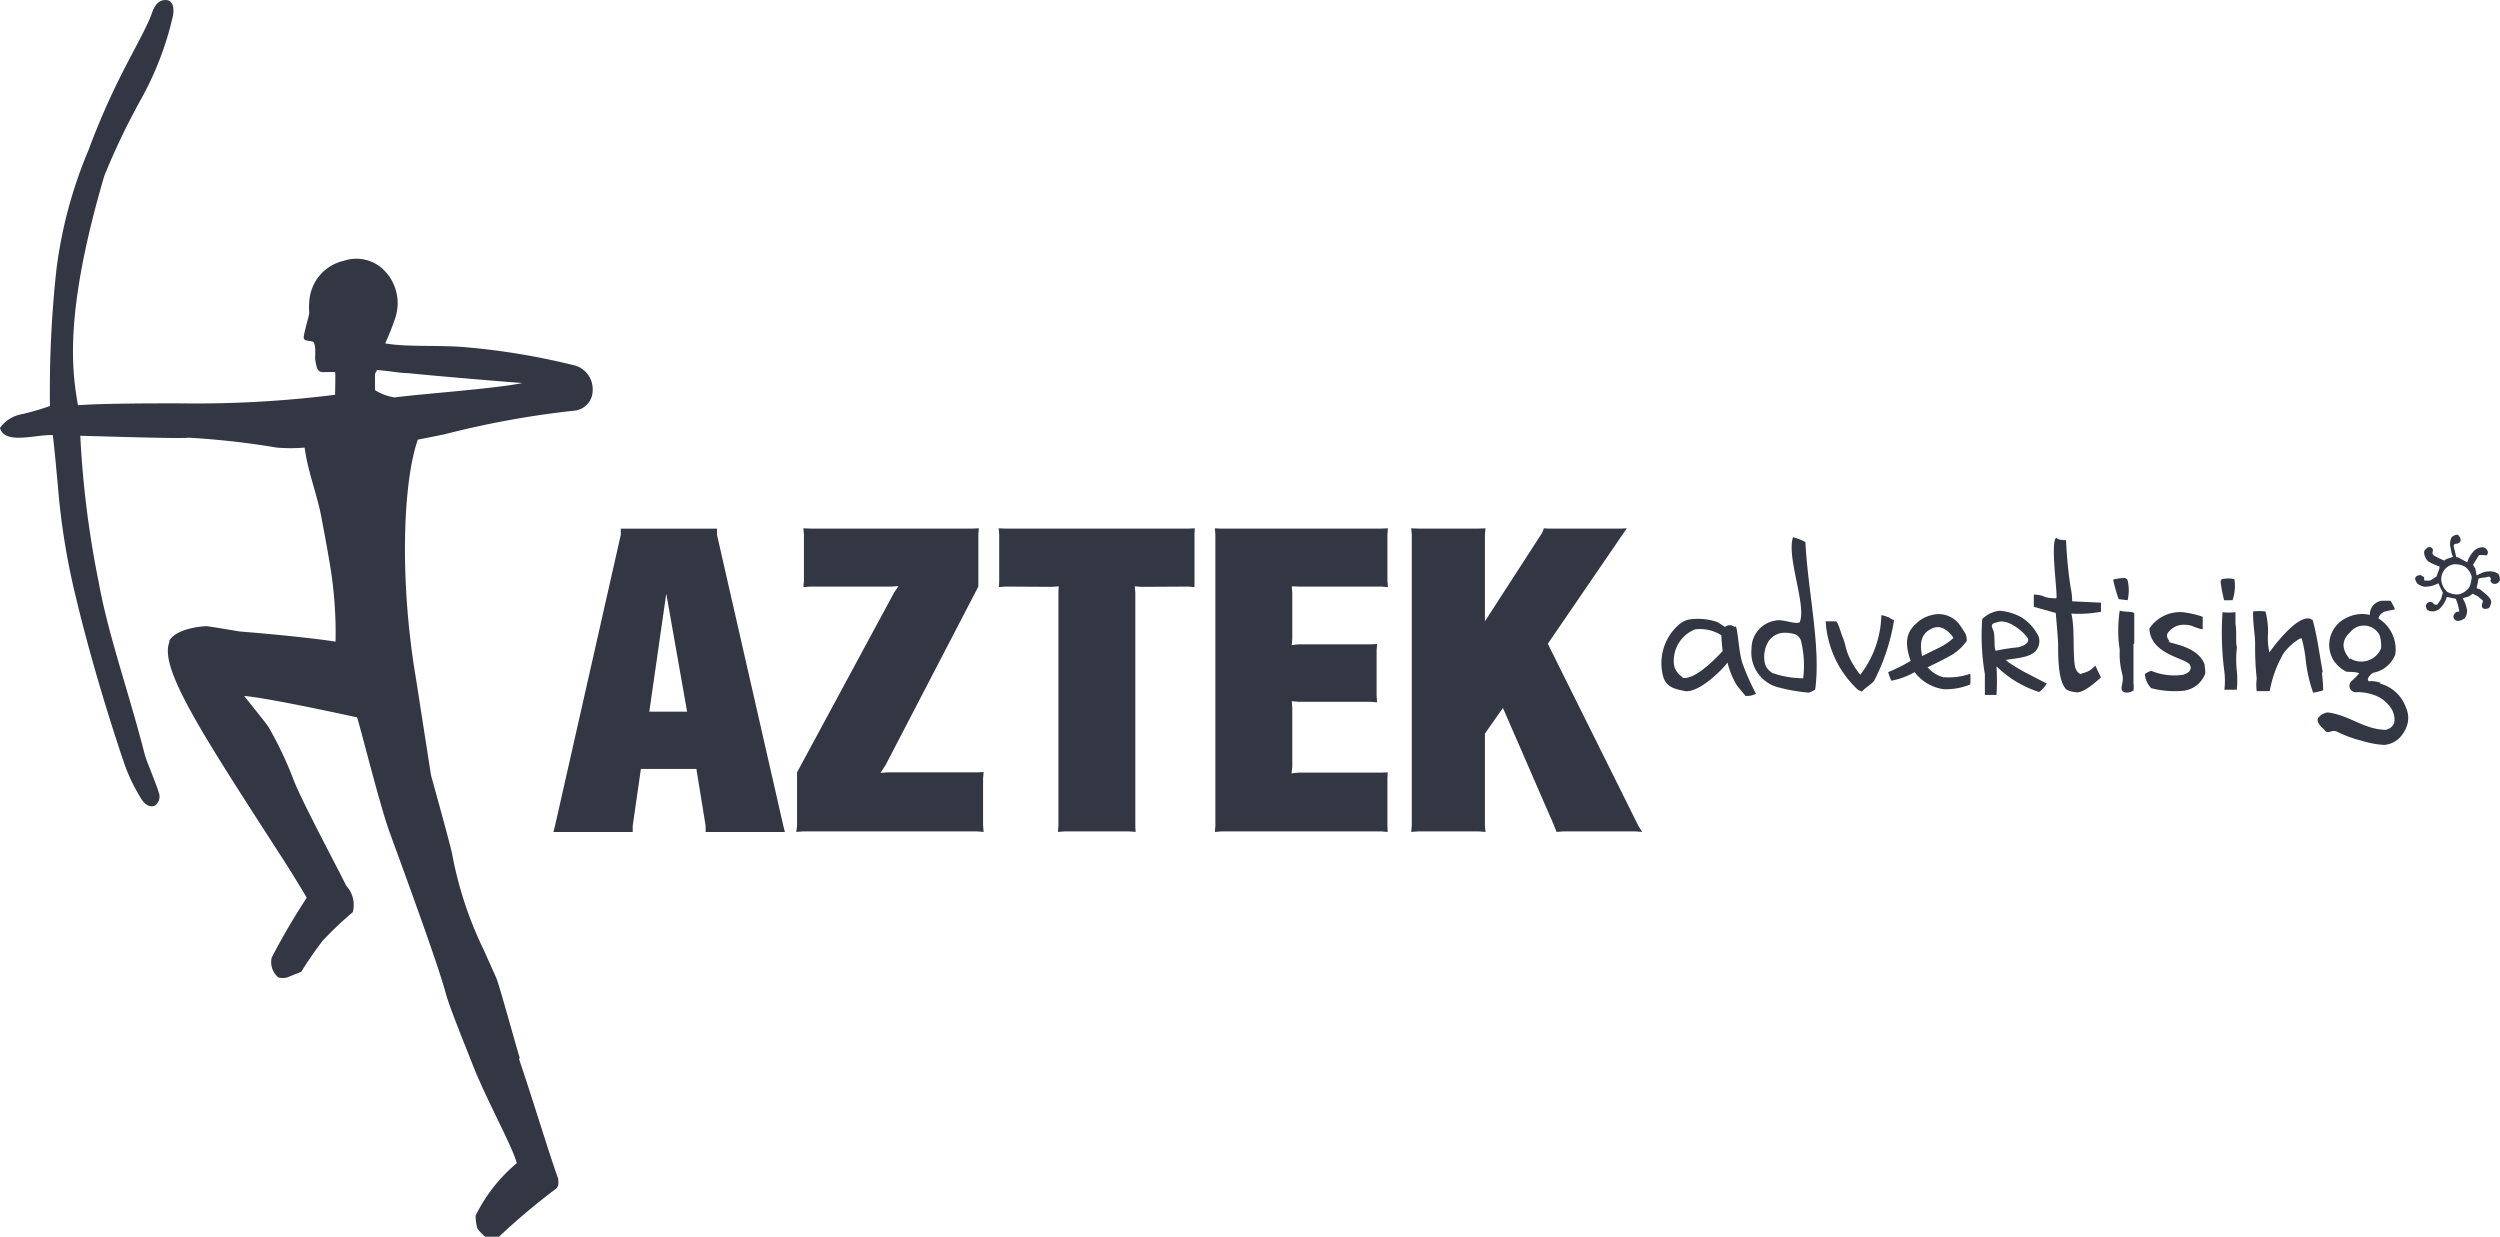 <svg id="Layer_1" data-name="Layer 1" xmlns="http://www.w3.org/2000/svg" viewBox="0 0 95 47"><defs><style>.cls-1{fill:#323743;}</style></defs><title>Aztek-logo</title><path class="cls-1" d="M25.307,27.654l.643-4.479v-.01l.793,4.489Zm2.571-6.723V20.7H24.223v.234l-2.5,11.06-.06.234h3.013v-.234l.311-2.163h2.109l.351,2.163v.234h3.013l-.06-.234Z" transform="translate(-0.633 -0.611)"/><polygon class="cls-1" points="37.378 29.339 37.126 29.349 33.742 29.349 33.461 29.369 33.662 29.054 37.177 22.29 37.177 20.31 37.197 20.076 36.946 20.086 30.78 20.086 30.529 20.076 30.549 20.31 30.549 22.077 30.529 22.311 30.78 22.29 33.883 22.29 34.144 22.27 33.983 22.504 30.288 29.349 30.288 31.38 30.258 31.614 30.519 31.593 37.126 31.593 37.378 31.614 37.357 31.37 37.357 29.572 37.378 29.339"/><polygon class="cls-1" points="52.481 22.29 52.742 22.311 52.722 22.077 52.722 20.31 52.742 20.076 52.491 20.086 46.365 20.086 46.165 20.076 46.184 20.3 46.184 31.38 46.165 31.614 46.416 31.593 52.491 31.593 52.732 31.614 52.722 31.38 52.722 29.582 52.732 29.349 52.491 29.359 49.338 29.359 49.077 29.389 49.107 29.146 49.107 26.891 49.087 26.647 49.338 26.668 52.08 26.668 52.331 26.688 52.311 26.444 52.311 24.707 52.331 24.474 52.08 24.484 49.338 24.484 49.087 24.514 49.107 24.271 49.107 22.534 49.087 22.28 49.338 22.29 52.481 22.29"/><polygon class="cls-1" points="45.402 20.076 45.171 20.086 38.201 20.086 37.95 20.076 37.97 20.31 37.97 22.077 37.96 22.31 38.201 22.29 39.979 22.3 40.23 22.28 40.22 22.513 40.22 31.38 40.2 31.613 40.451 31.593 42.911 31.593 43.152 31.613 43.142 31.38 43.142 22.513 43.121 22.28 43.372 22.3 45.151 22.29 45.391 22.31 45.391 22.077 45.391 20.31 45.402 20.076"/><polygon class="cls-1" points="58.817 24.463 61.7 20.249 61.82 20.076 61.6 20.086 58.839 20.086 58.668 20.076 58.607 20.238 56.427 23.61 56.427 20.309 56.449 20.076 56.197 20.086 53.877 20.086 53.626 20.076 53.647 20.309 53.647 31.38 53.626 31.613 53.877 31.593 56.197 31.593 56.449 31.613 56.427 31.38 56.427 27.876 57.111 26.901 59.059 31.38 59.149 31.613 59.411 31.593 62.142 31.593 62.403 31.613 62.252 31.37 58.817 24.463"/><path class="cls-1" d="M64.593,26.355a.72.72,0,0,1-.341-.437,1.282,1.282,0,0,1,.793-1.391,1.52,1.52,0,0,1,1,.223c0,.213.05.6.05.6-.2.213-1.054,1.137-1.557,1.016m2.008-1.93a.28.28,0,0,0-.362,0l-.281-.183a2.278,2.278,0,0,0-1.095-.1.889.889,0,0,0-.4.213,1.953,1.953,0,0,0-.6,1.848c.1.518.452.569.813.65.522.132,1.456-.792,1.657-1.077a3.148,3.148,0,0,0,.321.812c.08.132.261.325.362.457a.745.745,0,0,0,.4-.081,8.567,8.567,0,0,1-.492-1.1c-.171-.427-.191-1.371-.281-1.462" transform="translate(-0.633 -0.611)"/><path class="cls-1" d="M69.161,26.385A3.606,3.606,0,0,1,68,26.192a.613.613,0,0,1-.291-.335,1.125,1.125,0,0,1,.141-.894.758.758,0,0,1,.452-.295,1.173,1.173,0,0,1,.582.061.421.421,0,0,1,.181.213,3.907,3.907,0,0,1,.09,1.432m-.392-5.332c-.241.741.522,2.59.261,3.209-.111.112-.663-.122-.9-.061a1.072,1.072,0,0,0-.933,1.066,1.369,1.369,0,0,0,1.053,1.483,6.85,6.85,0,0,0,1.126.193.857.857,0,0,0,.241-.122c.221-1.625-.281-3.727-.372-5.6a1.808,1.808,0,0,0-.472-.183" transform="translate(-0.633 -0.611)"/><path class="cls-1" d="M72.415,24.069c-.05,0-.1-.051-.291-.081a3.858,3.858,0,0,1-.8,2.265,3.137,3.137,0,0,1-.472-.792c-.08-.2-.11-.437-.191-.62s-.181-.62-.271-.62h-.381a3.854,3.854,0,0,0,1.224,2.6l.151.071c.132-.152.372-.284.463-.406a7.648,7.648,0,0,0,.762-2.316.391.391,0,0,1-.191-.1" transform="translate(-0.633 -0.611)"/><path class="cls-1" d="M76.463,25.329c-.07-.142,0-.609-.1-.8s0-.244.181-.274c.392-.152,1,.376,1.145.609,0,0,.131.223-.372.345a7.269,7.269,0,0,0-.854.132m.5.447-.11-.1c.34-.061,1-.081,1.185-.406a.555.555,0,0,0,.06-.487,1.754,1.754,0,0,0-.643-.721,2,2,0,0,0-.834-.254,1.119,1.119,0,0,0-.663.315,8.588,8.588,0,0,0,.1,2.092v.792H76.5a8.916,8.916,0,0,0,0-1.087,4.658,4.658,0,0,0,.482.406,4.154,4.154,0,0,0,1.135.569.916.916,0,0,0,.29-.325c-.251-.122-.531-.274-.792-.406a7.294,7.294,0,0,1-.663-.4" transform="translate(-0.633 -0.611)"/><path class="cls-1" d="M79.767,26.223s-.181.051-.281-.264c-.1-.569,0-1.442-.141-2.031a4.588,4.588,0,0,0,1.125-.071v-.345l-1.095-.051a2.413,2.413,0,0,0-.06-.538,15.923,15.923,0,0,1-.171-1.787c-.131,0-.291,0-.372-.091-.241.132.07,2.234,0,2.3-.542,0-.363-.112-.854-.142v.467l.834.234s.07.8.09,1.148c0,.589,0,1.462.32,1.767a1.01,1.01,0,0,0,.413.1c.311,0,.894-.569.894-.569s-.191-.386-.211-.447a.88.88,0,0,1-.553.3" transform="translate(-0.633 -0.611)"/><path class="cls-1" d="M81.484,23.419a1.7,1.7,0,0,0,0-.752.164.164,0,0,0-.1-.091,1.7,1.7,0,0,0-.452.061,6.111,6.111,0,0,0,.211.741Z" transform="translate(-0.633 -0.611)"/><path class="cls-1" d="M81.735,25.065V23.937c0-.112-.331-.051-.552-.122a4.9,4.9,0,0,0,0,1.493,3.009,3.009,0,0,0,.09.9c.09.315-.08.5,0,.64s.351.071.432,0a.965.965,0,0,0,0-.274V25.085" transform="translate(-0.633 -0.611)"/><path class="cls-1" d="M85.47,23.419a1.674,1.674,0,0,0,.07-.8,1.084,1.084,0,0,0-.471,0,.12.12,0,0,0-.051.112,5.77,5.77,0,0,0,.132.691Z" transform="translate(-0.633 -0.611)"/><path class="cls-1" d="M85.641,25.247c-.069-.295,0-.538-.06-.945v-.427a2.214,2.214,0,0,1-.492,0,11.309,11.309,0,0,0,.071,2.265,2.965,2.965,0,0,1,0,.68h.471a3.461,3.461,0,0,0,0-.721,4.09,4.09,0,0,1,0-.853" transform="translate(-0.633 -0.611)"/><path class="cls-1" d="M88.9,26.162c-.15-.812-.2-1.3-.382-1.98,0,0-.121-.091-.19-.071-.553,0-1.457,1.29-1.457,1.29a2.42,2.42,0,0,1-.06-.589,2.948,2.948,0,0,0-.09-.965,1.835,1.835,0,0,0-.472,0c0,.528.06.741.08,1.188a11.237,11.237,0,0,0,.06,1.371,1.655,1.655,0,0,0,0,.467h.492a4.5,4.5,0,0,1,.523-1.432,2.129,2.129,0,0,1,.633-.569H88.1a5.461,5.461,0,0,1,.141.731,5.632,5.632,0,0,0,.291,1.33,2.234,2.234,0,0,0,.383-.091c-.006-.227-.023-.455-.051-.68" transform="translate(-0.633 -0.611)"/><path class="cls-1" d="M74.122,24.466c.422-.142.744.386.744.386a2.342,2.342,0,0,1-.512.355l-.684.335c0-.132-.241-.833.452-1.077m.392,1.889a1.2,1.2,0,0,1-.633-.386s.542-.254.914-.467a1.87,1.87,0,0,0,.573-.538c0-.193,0-.223-.261-.6a1,1,0,0,0-.845-.416,1.373,1.373,0,0,0-.683.244c-.35.295-.673.6-.341,1.534a6.328,6.328,0,0,1-.854.427,1.884,1.884,0,0,0,.121.325,2.811,2.811,0,0,0,.884-.325,1.664,1.664,0,0,0,1.115.65,2.446,2.446,0,0,0,1-.183,2.742,2.742,0,0,0,0-.406,2.481,2.481,0,0,1-1,.132" transform="translate(-0.633 -0.611)"/><path class="cls-1" d="M83.09,24.993c-.08-.091-.161-.223-.069-.345a.738.738,0,0,1,.642-.295c.271,0,.372.122.673.173v-.477a3.513,3.513,0,0,0-.743-.173,1.4,1.4,0,0,0-1.284.62c.05,1.016,1.426,1.117,1.547,1.391s-.272.366-.272.366a2.268,2.268,0,0,1-1.205-.152.893.893,0,0,0-.24.122.84.84,0,0,0,.24.538,3.5,3.5,0,0,0,1.205.1,1,1,0,0,0,.824-.6c.059-.071,0-.284,0-.4-.261-.711-1.305-.782-1.386-.873" transform="translate(-0.633 -0.611)"/><path class="cls-1" d="M89.929,25.664c-.241-.3-.393-.64,0-1.016a.667.667,0,0,1,.944-.123.685.685,0,0,1,.181.214,1.28,1.28,0,0,1,.06.508.815.815,0,0,1-1.175.386m1.165.924c-.442-.132-.432,0-.482-.091s.13-.274.21-.295a1.1,1.1,0,0,0,.824-.7,1.387,1.387,0,0,0-.643-1.361.372.372,0,0,1,.311-.274,2.513,2.513,0,0,1,.3-.061c.06,0-.151-.335-.151-.335h-.321a.516.516,0,0,0-.462.538,1.28,1.28,0,0,0-.865.1,1.131,1.131,0,0,0-.592,1.477,1.047,1.047,0,0,0,.05.108,1.249,1.249,0,0,0,.523.477c.05,0,.422,0,.472.061-.2.244-.291.264-.341.366a.246.246,0,0,0,.112.326.242.242,0,0,0,.149.019,1.885,1.885,0,0,1,.591.091,1.277,1.277,0,0,1,.753.6c.071.173.232.6-.24.741-.813,0-1.4-.559-2.209-.66a.532.532,0,0,0-.362.2c-.1.132.089.345.2.427.181.264.251,0,.5.1a4.653,4.653,0,0,0,.934.345,3.575,3.575,0,0,0,.864.162.918.918,0,0,0,.6-.284,1.171,1.171,0,0,0,.232-.355.925.925,0,0,0,0-.772,1.43,1.43,0,0,0-1-.924" transform="translate(-0.633 -0.611)"/><path class="cls-1" d="M14.883,15.426V14.9c0-.162.06-.152.07-.223.3,0,.924.122,1.175.112.743.081,3.495.315,4.358.376-1,.213-3.776.406-4.86.548a1.929,1.929,0,0,1-.753-.284m5.513,25.391c-.121-.376-.813-2.895-.894-3.047-.181-.406-.341-.762-.482-1.077a14.254,14.254,0,0,1-1.185-3.575c0-.132-.813-3.047-.813-3.047l-.582-3.737c-.623-3.707-.482-7.424.08-9.019l1-.2a34.75,34.75,0,0,1,4.931-.9.768.768,0,0,0,.713-.792.932.932,0,0,0-.753-.945,26.367,26.367,0,0,0-4.017-.67c-1-.1-2.28,0-3.113-.152a9.967,9.967,0,0,0,.382-.965,1.78,1.78,0,0,0-.482-1.869,1.493,1.493,0,0,0-1.486-.3,1.683,1.683,0,0,0-1.3,1.564,2.4,2.4,0,0,0,0,.416c0,.081-.231.843-.211.955s.2.091.341.132.09.63.09.63c.06.416.09.559.4.528h.362c.02,0,0,.731,0,.863a42.463,42.463,0,0,1-5.935.325c-.924,0-2.892,0-3.836.071-.231-1.31-.532-3.494,1-8.714A26.625,26.625,0,0,1,6,4.366,11.961,11.961,0,0,0,7.211,1.187C7.291.619,6.98.619,6.98.619s-.372-.1-.562.457S5.725,2.487,5.212,3.513A27.692,27.692,0,0,0,4,6.306,17.089,17.089,0,0,0,2.772,10.9a42.636,42.636,0,0,0-.241,5.139,9.336,9.336,0,0,1-1.085.315,1.286,1.286,0,0,0-.813.518c.171.66,1.406.234,2.008.274.08.68.141,1.391.2,2.031A26.551,26.551,0,0,0,3.5,23.236C4.058,25.593,4.8,27.979,5.313,29.5A6.724,6.724,0,0,0,6,30.965c.161.264.362.325.512.264a.417.417,0,0,0,.151-.508c-.08-.295-.482-1.239-.522-1.412-.633-2.468-1.386-4.53-1.757-6.571a37.31,37.31,0,0,1-.7-5.566c.3,0,3.856.122,4.107.071a30.463,30.463,0,0,1,3.354.376,6.209,6.209,0,0,0,1.064,0c.121.924.472,1.757.643,2.681.121.65.251,1.33.351,1.97a15.624,15.624,0,0,1,.181,2.722c-1.075-.162-2.752-.315-3.655-.386,0,0-1.165-.2-1.255-.2s-1.115.061-1.406.548v.061c-.4,1,1.326,3.6,4.308,8.227.4.62.753,1.209.914,1.483A25.6,25.6,0,0,0,10.957,37a.758.758,0,0,0,.251.752.629.629,0,0,0,.341,0l.532-.213a13.291,13.291,0,0,1,.813-1.178,12.918,12.918,0,0,1,1.145-1.087,1.074,1.074,0,0,0-.261-1.016c0-.071-1.7-3.22-2.008-4.062a13.985,13.985,0,0,0-.934-1.96c-.05-.091-.743-.945-.924-1.178.924.071,4.137.782,4.288.812.11.295.864,3.341,1.235,4.357.793,2.173,1.878,5.139,2.149,6.175.131.457.532,1.462,1,2.641.522,1.341,1.536,3.159,1.687,3.768A6.088,6.088,0,0,0,18.709,46.8a1.606,1.606,0,0,0,.07.508,2.6,2.6,0,0,0,.291.3h.522a25.911,25.911,0,0,1,2.159-1.818c.151-.091.09-.4.09-.4-.351-.965-1-3.118-1.486-4.54" transform="translate(-0.633 -0.611)"/><path class="cls-1" d="M94.439,22.962a.7.7,0,0,1-.372.234.756.756,0,0,1-.433-.091.686.686,0,0,1-.221-.376.57.57,0,0,1,.432-.67.748.748,0,0,1,.462.091.688.688,0,0,1,.251.376,1.1,1.1,0,0,1-.11.437m1.1-.559a.535.535,0,0,0-.321-.081.754.754,0,0,0-.311.071l-.171.081-.05-.264-.089-.132.23-.376h.191a.131.131,0,0,0,.11,0s.08-.112,0-.193a.2.2,0,0,0-.211-.1.474.474,0,0,0-.28.132,1.278,1.278,0,0,0-.2.284l-.06.152-.362-.193h-.05l-.1-.4a.092.092,0,0,1,.067-.11l.013,0s.161,0,.181-.122-.11-.223-.11-.223a.322.322,0,0,0-.221.091c-.07.071-.07.295-.07.295l.06.315.05.142-.24.081a.189.189,0,0,0-.081.061,2.985,2.985,0,0,1-.412-.2.317.317,0,0,1-.049-.1s.049-.1,0-.162a.141.141,0,0,0-.222,0c-.08.081-.09.081-.09.173a.519.519,0,0,0,.151.315,1.81,1.81,0,0,0,.432.193V22.2l-.11.315-.231.152a1.062,1.062,0,0,1-.241,0v-.122l-.131-.081s-.2,0-.211.132a.393.393,0,0,0,.09.2.746.746,0,0,0,.261.112,1.182,1.182,0,0,0,.372-.061l.161-.071.1.223.069.132-.069.244-.142.213h-.09a.171.171,0,0,1-.07-.061.169.169,0,0,0-.221,0c-.11.1,0,.264,0,.264a.408.408,0,0,0,.492-.071,1.311,1.311,0,0,0,.2-.284l.049-.142.341.071a1.8,1.8,0,0,1,.131.467c0,.051-.1,0-.15.071a.211.211,0,0,0-.071.142.18.18,0,0,0,.191.162.523.523,0,0,0,.251-.112.587.587,0,0,0,.08-.274,1.407,1.407,0,0,0-.09-.325l-.08-.152.241-.071.141-.1.181.091.2.162V23.5s-.079.132,0,.213.241,0,.241,0a.472.472,0,0,0,.08-.234c0-.112-.171-.264-.171-.264l-.241-.2-.141-.051.071-.366a1.447,1.447,0,0,1,.21-.041c.122,0,.2-.071.241,0s0,.1,0,.1a.162.162,0,0,0,.172.142.209.209,0,0,0,.19-.142s0-.183-.059-.234" transform="translate(-0.633 -0.611)"/></svg>